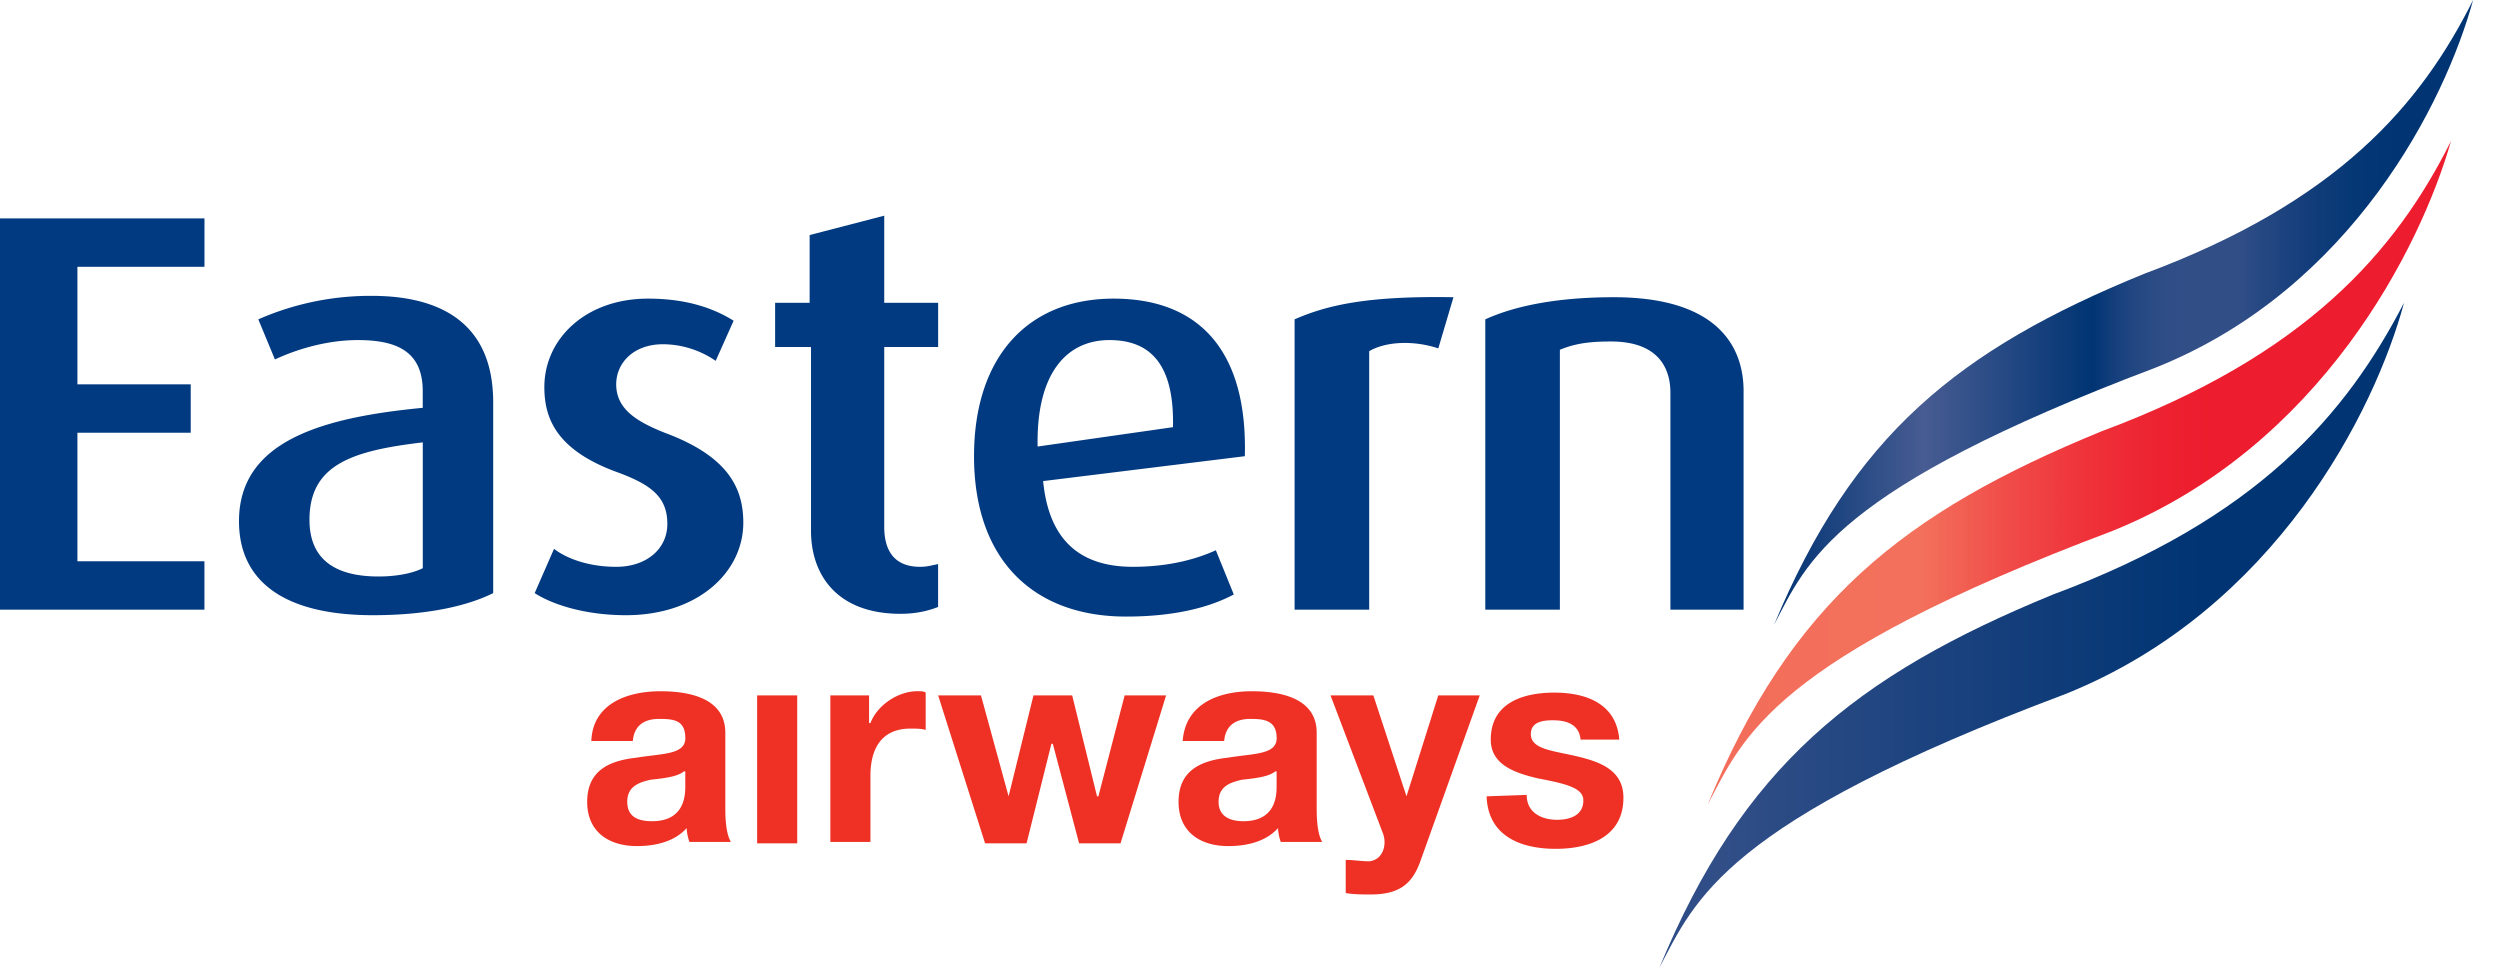 <svg width="62" height="24" viewBox="0 0 62 24" fill="none" xmlns="http://www.w3.org/2000/svg"><path d="M0 15.12V5.417h5.071v1.2H1.92v2.914h2.81v1.2h-2.81v3.189H5.07v1.2H0zM10.485 10.971c-1.748.206-2.81.549-2.81 1.92 0 .995.651 1.406 1.713 1.406.412 0 .823-.068 1.097-.206v-3.12zM9.25 15.257c-2.227 0-3.323-.857-3.323-2.331 0-1.989 2.056-2.572 4.557-2.812v-.411c0-.994-.651-1.269-1.61-1.269-.789 0-1.542.24-2.056.48l-.412-.994a6.92 6.92 0 0 1 2.81-.583c1.68 0 3.015.652 3.015 2.64v4.732c-.685.342-1.713.548-2.98.548zM15.522 15.257c-.96 0-1.782-.24-2.262-.548l.48-1.098c.308.24.857.446 1.542.446.754 0 1.268-.446 1.268-1.063 0-.651-.377-.96-1.2-1.268-1.541-.549-1.85-1.337-1.85-2.126 0-1.2 1.028-2.194 2.57-2.194.89 0 1.576.205 2.124.548l-.445.995a2.33 2.33 0 0 0-1.302-.412c-.754 0-1.165.48-1.165.994 0 .618.514.926 1.2 1.2 1.575.583 1.952 1.372 1.952 2.23 0 1.233-1.13 2.296-2.912 2.296zM22.34 15.223c-1.61 0-2.227-.994-2.227-2.057v-4.56h-.89V7.509h.856v-1.68l1.85-.48v2.16h1.337v1.097h-1.337v4.457c0 .583.24.994.891.994.171 0 .274-.034.445-.068v1.063c-.17.068-.48.17-.925.17zM27.514 8.434c-1.062 0-1.816.823-1.781 2.64l3.357-.48c.035-1.543-.548-2.16-1.576-2.16zm-1.644 3.498c.137 1.405.856 2.125 2.227 2.125.925 0 1.61-.206 2.056-.411l.445 1.097c-.582.309-1.439.548-2.672.548-2.296 0-3.77-1.405-3.77-3.977 0-2.468 1.337-3.908 3.461-3.908 2.159 0 3.324 1.337 3.255 3.908l-5.002.617zM35.67 8.64c-.617-.206-1.303-.171-1.714.069v6.411h-1.85v-7.2c.856-.377 1.884-.583 3.94-.549L35.67 8.64zM41.426 15.12V9.737c0-.617-.309-1.268-1.474-1.268-.616 0-.925.068-1.267.205v6.446h-1.85v-7.2c.753-.343 1.815-.549 3.186-.549 2.433 0 3.22 1.098 3.22 2.332v5.417h-1.815z" fill="#013A81"/><path d="M16.96 19.131c-.17.138-.513.172-.822.206-.308.069-.582.172-.582.549 0 .377.274.48.617.48.788 0 .822-.617.822-.857v-.378h-.034zm-2.295-.754c.034-.925.891-1.234 1.713-1.234.72 0 1.61.171 1.61 1.029v1.885c0 .343.035.652.138.823h-1.028a1.22 1.22 0 0 1-.069-.343c-.308.343-.788.446-1.233.446-.685 0-1.234-.343-1.234-1.097 0-.823.617-1.029 1.234-1.097.617-.103 1.2-.069 1.2-.48 0-.446-.275-.48-.652-.48s-.617.171-.65.548h-1.029zM19.77 17.246h-.993v3.668h.994v-3.668zM20.593 17.246h.96v.686h.034c.17-.446.685-.79 1.165-.79.068 0 .17 0 .205.035v.926c-.103-.034-.24-.034-.377-.034-.754 0-.993.548-.993 1.165v1.646h-.994v-3.634zM27.788 20.914h-1.027l-.651-2.468h-.035l-.616 2.468H24.43l-1.164-3.668h1.062l.685 2.503.617-2.503h.96l.616 2.503h.034l.651-2.503h1.028l-1.13 3.668zM31.626 19.131c-.171.138-.514.172-.822.206-.309.069-.583.172-.583.549 0 .377.309.48.617.48.788 0 .822-.617.822-.857v-.378h-.034zm-2.296-.754c.069-.925.891-1.234 1.714-1.234.72 0 1.61.171 1.61 1.029v1.885c0 .343.034.652.137.823h-1.028a1.22 1.22 0 0 1-.068-.343c-.309.343-.788.446-1.234.446-.685 0-1.233-.343-1.233-1.097 0-.823.616-1.029 1.233-1.097.617-.103 1.2-.069 1.2-.48 0-.446-.309-.48-.652-.48-.377 0-.616.171-.65.548H29.33zM35.224 21.36c-.206.583-.548.823-1.234.823-.205 0-.41 0-.616-.035v-.822c.205 0 .377.034.582.034.343-.034.445-.412.343-.686l-1.302-3.428h1.062l.822 2.503.788-2.503h1.028l-1.473 4.114zM37.862 19.714c0 .446.377.617.754.617.308 0 .651-.102.651-.48 0-.308-.411-.41-1.13-.548-.583-.137-1.166-.343-1.166-.96 0-.926.823-1.166 1.577-1.166.788 0 1.541.274 1.61 1.166h-.96c-.034-.377-.342-.48-.685-.48-.24 0-.548.034-.548.343 0 .377.548.411 1.13.548.583.137 1.166.343 1.166 1.029 0 .96-.823 1.268-1.68 1.268-.856 0-1.678-.308-1.713-1.302l.994-.035z" fill="#EE3124"/><path d="M52.116 10.697c-4.934 2.023-7.71 4.252-9.765 9.257.89-1.68 1.576-3.6 10.04-6.788 5.173-2.092 7.64-7.029 8.394-9.669-1.37 2.743-3.598 5.315-8.669 7.2z" fill="url(#a)"/><path d="M50.917 14.743c-4.934 2.023-7.71 4.286-9.765 9.257.89-1.68 1.576-3.6 10.073-6.789 5.209-2.091 7.675-7.028 8.395-9.702-1.439 2.777-3.632 5.348-8.703 7.234z" fill="url(#b)"/><path d="M53.178 6.789c-4.625 1.885-7.23 4.011-9.182 8.708.822-1.577 1.473-3.36 9.456-6.377 4.9-1.954 7.196-6.617 7.881-9.12-1.302 2.606-3.358 5.006-8.155 6.789z" fill="url(#c)"/><defs><linearGradient id="a" x1=".099" y1="12.005" x2="61.427" y2="12.005" gradientUnits="userSpaceOnUse"><stop stop-color="#ED1C2E"/><stop offset=".169" stop-color="#EF3D3D"/><stop offset=".343" stop-color="#F15B4A"/><stop offset=".407" stop-color="#F04641"/><stop offset=".511" stop-color="#ED1C2E"/><stop offset=".519" stop-color="#ED2232"/><stop offset=".559" stop-color="#EF3F41"/><stop offset=".602" stop-color="#F1554D"/><stop offset=".648" stop-color="#F26555"/><stop offset=".701" stop-color="#F36E5A"/><stop offset=".775" stop-color="#F3715C"/><stop offset=".809" stop-color="#F04D49"/><stop offset=".842" stop-color="#EF323A"/><stop offset=".871" stop-color="#ED2231"/><stop offset=".893" stop-color="#ED1C2E"/><stop offset="1" stop-color="#ED1C2E"/></linearGradient><linearGradient id="b" x1="-.096" y1="12.017" x2="61.275" y2="12.017" gradientUnits="userSpaceOnUse"><stop stop-color="#003473"/><stop offset=".194" stop-color="#38568E"/><stop offset=".309" stop-color="#5B6C9F"/><stop offset=".573" stop-color="#003473"/><stop offset=".62" stop-color="#1A427E"/><stop offset=".664" stop-color="#2B4B85"/><stop offset=".697" stop-color="#314E87"/><stop offset=".893" stop-color="#003473"/><stop offset="1" stop-color="#003473"/></linearGradient><linearGradient id="c" x1="44.007" y1="7.76" x2="61.367" y2="7.76" gradientUnits="userSpaceOnUse"><stop stop-color="#003473"/><stop offset=".213" stop-color="#475C92"/><stop offset=".455" stop-color="#003473"/><stop offset=".474" stop-color="#0E3B79"/><stop offset=".51" stop-color="#214681"/><stop offset=".547" stop-color="#2D4C85"/><stop offset=".584" stop-color="#314E87"/><stop offset=".663" stop-color="#314E87"/><stop offset=".683" stop-color="#2A4A84"/><stop offset=".759" stop-color="#133E7B"/><stop offset=".831" stop-color="#053775"/><stop offset=".893" stop-color="#003473"/><stop offset="1" stop-color="#003473"/></linearGradient></defs></svg>